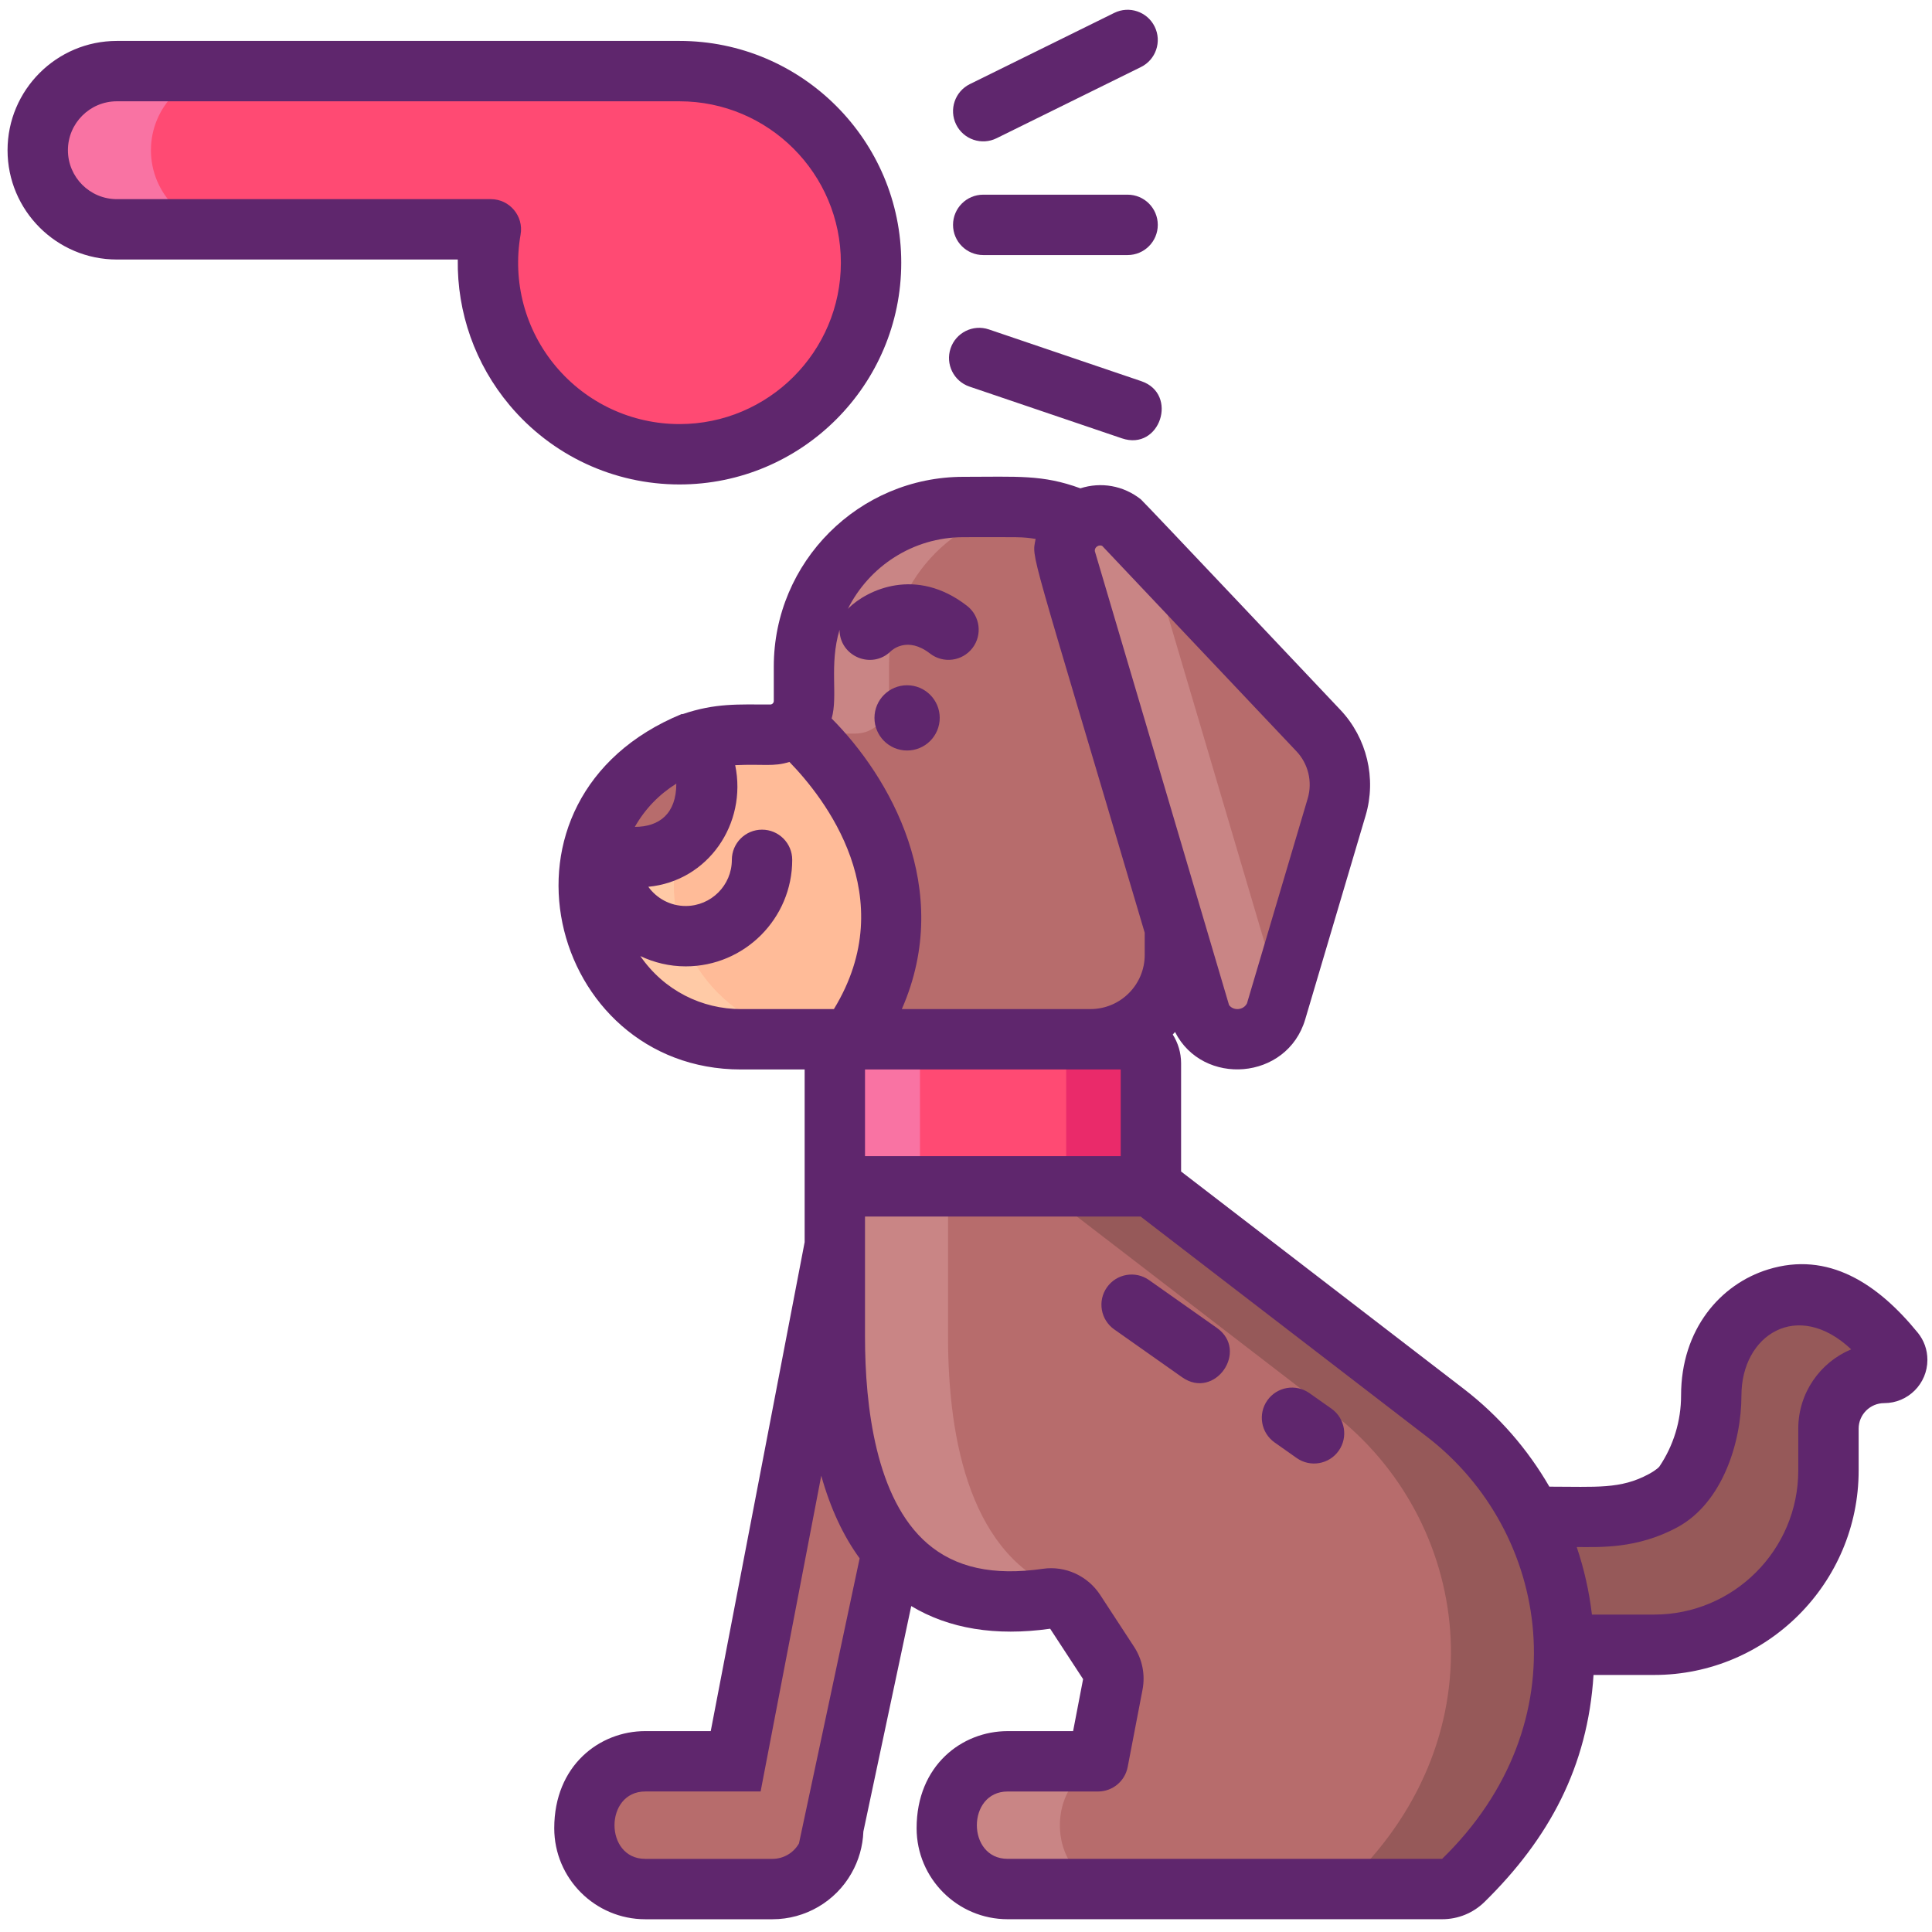 <svg id="Icon_Set" enable-background="new 0 0 256 256" height="512" viewBox="0 0 256 256" width="512" xmlns="http://www.w3.org/2000/svg"><path d="m90.035 9.423h-74.553c-5.786 0-10.482 4.69-10.482 10.482 0 5.789 4.693 10.482 10.482 10.482h49.56c-2.754 15.676 9.319 29.805 24.993 29.805 14.02 0 25.385-11.365 25.385-25.385 0-14.019-11.365-25.384-25.385-25.384z" fill="#ff4a73"/><path d="m155.702 88.167v38.212c0 6.172-5.002 11.183-11.175 11.183h-46.32c-5.572 0-10.613-2.258-14.265-5.91-10.117-10.117-6.797-27.423 6.6-32.94 2.363-.968 4.95-1.508 7.665-1.508h3.877c1.238 0 2.355-.503 3.165-1.32.802-.803 1.305-1.92 1.305-3.15v-4.567c0-11.67 9.465-21.135 21.135-21.135h6.885c11.671 0 21.128 9.465 21.128 21.135z" fill="#b76c6c"/><path d="m136.757 67.144c-10.643 1.095-18.952 10.087-18.952 21.023v4.567c0 1.23-.503 2.348-1.305 3.15-.81.817-1.928 1.32-3.165 1.32h-3.877c-2.715 0-5.303.54-7.665 1.508-13.395 5.52-16.717 22.822-6.6 32.94 3.652 3.652 8.693 5.91 14.265 5.91h-11.25c-5.572 0-10.613-2.258-14.265-5.91-10.117-10.117-6.795-27.42 6.6-32.94 2.363-.968 4.95-1.508 7.665-1.508h3.877c1.238 0 2.355-.503 3.165-1.32.802-.803 1.305-1.92 1.305-3.15v-4.567c0-11.67 9.465-21.135 21.135-21.135h6.885c.735 0 1.462.037 2.182.112z" fill="#c98585"/><path d="m148.714 69.154c-3.446-2.73-8.418.347-7.512 4.649l17.945 60.693c.124.269.258.536.429.779 2.349 3.343 7.482 2.948 9.286-.73.118-.24.202-.495.278-.751l8.005-27.015c1.056-3.563.134-7.419-2.42-10.119z" fill="#b76c6c"/><path d="m251.036 178.962c-4.117-5.063-8.138-7.582-12.292-7.582-1.073 0-2.16.165-3.255.502-5.258 1.62-8.708 6.682-8.708 12.188v.69c0 4.208-1.268 8.265-3.57 11.67-.592.878-1.635 1.635-2.805 2.265-2.722 1.478-5.82 2.145-8.917 2.145h-8.52l4.29 16.958h11.948c6.375 0 12.15-2.588 16.335-6.765 4.177-4.185 6.765-9.96 6.765-16.342v-5.535c0-4.08 3.307-7.38 7.387-7.38 1.028 0 1.733-.84 1.733-1.733-.001-.376-.121-.751-.391-1.081z" fill="#965959"/><path d="m110.651 164.817-13.14 68.422h-11.985c-4.447 0-8.055 3.608-8.055 8.055v.803c0 4.455 3.607 8.063 8.055 8.063h8.738 8.123c4.447 0 8.055-3.608 8.055-8.063l10.384-48.71z" fill="#b76c6c"/><path d="m152.529 157.052h-41.882v-16.312c0-1.756 1.423-3.179 3.179-3.179h35.523c1.756 0 3.179 1.423 3.179 3.179v16.312z" fill="#ff4a73"/><path d="m112.682 137.562h-14.475c-5.572 0-10.613-2.258-14.265-5.91s-5.91-8.7-5.91-14.273c0-1.733.218-3.42.63-5.032 1.59-6.195 6.053-11.235 11.88-13.635 2.363-.968 4.95-1.508 7.665-1.508h3.877c1.238 0 2.355-.503 3.165-1.32v.008c.001 0 23.123 19.447 7.433 41.67z" fill="#ffbb98"/><path d="m125.08 137.562c-1.763 0-3.18 1.425-3.18 3.18v16.313h-11.25v-16.313c0-1.755 1.418-3.18 3.18-3.18z" fill="#f973a3"/><path d="m152.53 140.742v16.313h-11.25v-16.313c0-1.755-1.425-3.18-3.18-3.18h11.25c1.755 0 3.18 1.425 3.18 3.18z" fill="#ea2a6a"/><path d="m169.667 132.027c-.343 1.158-.575 2.034-.803 2.52-1.958 3.98-7.773 4.071-9.72-.052l-17.94-60.69c-.908-4.305 4.065-7.38 7.507-4.65l3.645 3.855c.007.262.037.525.098.795z" fill="#c98585"/><path d="m109.457 137.562c-10.87 0-18.367 1.238-25.515-5.91-3.255-3.256-5.002-7.484-5.002-8.273-4.074-11.811 4.896-26.175 19.268-26.175h3.877c1.238 0 2.355-.503 3.165-1.32v.008s.622.525 1.59 1.492c-1.763.217-3.458.675-5.048 1.328-13.395 5.52-16.717 22.822-6.6 32.94 3.653 3.652 8.693 5.91 14.265 5.91z" fill="#ffcaa6"/><path d="m109.457 137.562c-10.87 0-18.367 1.238-25.515-5.91-3.255-3.256-5.002-7.484-5.002-8.273-4.066-11.79 4.863-26.175 19.268-26.175h3.877c1.238 0 2.355-.503 3.165-1.32v.008s.622.525 1.59 1.492c-1.763.217-3.458.675-5.048 1.328-13.395 5.52-16.717 22.822-6.6 32.94 3.653 3.652 8.693 5.91 14.265 5.91z" fill="#ffcaa6"/><path d="m93.644 102.968v1.507c0 4.941-4.007 8.943-8.943 8.943h-1.807c-1.534 0-2.974-.385-4.235-1.069 1.592-6.198 6.055-11.242 11.886-13.638 1.798.582 3.099 2.263 3.099 4.257z" fill="#b76c6c"/><path d="m20 19.91c0 5.78 4.69 10.48 10.48 10.48h-15c-5.79 0-10.48-4.7-10.48-10.48 0-5.8 4.7-10.49 10.48-10.49h15c-5.78 0-10.48 4.69-10.48 10.49z" fill="#f973a3"/><path d="m191.52 187.206-39.02-30.007h-41.881v19.915c0 17.719 4.93 38.081 28.142 34.717 1.443-.209 2.871.468 3.669 1.688l4.488 6.867c.532.814.727 1.803.544 2.759l-1.966 10.237h-11.982c-10.585 0-10.837 16.923 0 16.923h57.577c1.929 0 2.8-1.131 4.105-2.414 17.454-17.148 15.72-45.768-3.676-60.685z" fill="#b76c6c"/><path d="m148.51 250.31h-15c-10.74 0-10.78-16.93 0-16.93h15c-10.74 0-10.78 16.93 0 16.93z" fill="#c98585"/><path d="m141.11 210.94c-1 .44-1.88.82-2.35.89-23.21 3.36-28.14-17-28.14-34.72v-19.91h15v19.91c0 13.88 3.03 29.38 15.49 33.83z" fill="#c98585"/><path d="m193.91 249.15c-1.566 1.546-1.696 1.16-17.82 1.16 1.06 0 2.07-.42 2.82-1.16 20.175-19.703 15.939-47.853-2.39-61.94l-39.02-30.01h15l39.02 30.01c18.226 14.008 22.662 42.141 2.39 61.94z" fill="#965959"/><g fill="#5f266d"><circle cx="120.195" cy="95.123" r="4.323"/><path d="m254.1 176.571c-5.306-6.504-11.868-10.821-19.817-8.364-6.31 1.943-11.533 7.924-11.533 16.703 0 3.372-.998 6.634-2.877 9.421-.003.004-.293.392-1.399.992-3.746 2.031-6.972 1.667-13.177 1.667-2.867-4.961-6.69-9.38-11.338-12.955l-37.459-28.806v-14.342c0-1.4-.409-2.704-1.105-3.81.104-.108.202-.222.303-.333 3.671 7.243 14.845 6.427 17.248-1.667l8.006-27.015c1.456-4.914.173-10.28-3.349-14.004-.308-.325-26.083-27.614-26.434-27.892-2.328-1.845-5.299-2.333-8.013-1.461-5.028-1.842-8.315-1.524-15.496-1.524-13.857 0-25.13 11.273-25.13 25.13v4.57c0 .259-.211.47-.47.47-4.269 0-7.243-.208-11.624 1.278l-.084-.027c-27.117 11.142-17.696 47.109 7.829 47.109h8.438v22.88l-12.443 64.79h-8.676c-6.055 0-12.06 4.548-12.06 12.87 0 6.65 5.41 12.06 12.06 12.06h16.86c4.328 0 8.34-2.342 10.461-6.092.963-1.683 1.506-3.579 1.58-5.527l6.342-29.88c5.002 3.008 11.175 4.021 18.409 3.005l4.363 6.674-1.324 6.892h-8.677c-6.045 0-12.059 4.536-12.059 12.865 0 6.649 5.41 12.059 12.059 12.059h57.577c2.117 0 4.115-.817 5.627-2.302 8.543-8.397 13.665-17.895 14.432-30.064h8.03c14.943 0 27.1-12.157 27.1-27.1v-5.54c0-1.864 1.521-3.38 3.39-3.38 3.154 0 5.72-2.57 5.72-5.73 0-1.336-.447-2.588-1.29-3.62zm-108.052-104.237 25.742 27.22c1.567 1.658 2.139 4.047 1.491 6.235l-8.005 27.012c-.017.058-.033.117-.036.129-.473.965-1.825 1.018-2.386.243l-17.786-60.156c-.059-.526.562-.897.98-.683zm-56.433 31.502c0 3.981-2.252 5.729-5.498 5.729 1.386-2.435 3.251-4.32 5.498-5.729zm16.253 140.425c-.715 1.264-2.059 2.049-3.508 2.049h-16.86c-5.443 0-5.424-8.93 0-8.93h15.285l8.036-41.841c1.205 4.294 2.899 7.953 5.086 10.949-.013.058-8.009 37.721-8.039 37.773zm4.626-110.551h-12.314c-5.162 0-10.171-2.438-13.332-7.025 1.827.865 3.86 1.363 6.011 1.363 7.783 0 14.114-6.332 14.114-14.114 0-2.209-1.791-4-4-4s-4 1.791-4 4c0 3.372-2.743 6.114-6.114 6.114-2.039 0-3.843-1.007-4.954-2.545 7.924-.753 13.122-8.356 11.512-16.116 3.765-.175 5.065.241 7.185-.428 4.61 4.736 14.985 17.867 5.892 32.751zm-.296-38.506c.868-3.036-.354-7.042 1.045-11.756.012 3.519 4.253 5.311 6.779 2.857.219-.213 2.233-2.017 5.21.291 1.745 1.352 4.258 1.035 5.612-.712 1.353-1.746 1.034-4.259-.712-5.612-6.764-5.24-13.214-2.102-15.68.291-.044.043-.074.093-.116.137 2.809-5.633 8.614-9.521 15.325-9.521 7.704 0 7.696-.062 9.565.231-.501 2.795-1.106-.445 14.455 52.185v2.934c0 3.939-3.19 7.146-7.122 7.177h-25.061c6.99-15.937-1.648-30.802-9.3-38.502zm38.302 46.503v11.492h-33.882v-11.489c28.267 0 33.781-.003 33.882-.003zm42.59 104.599h-57.577c-5.442 0-5.422-8.923 0-8.923h11.982c1.918 0 3.566-1.362 3.928-3.246l1.966-10.237c.381-1.985-.018-4.011-1.124-5.702l-4.488-6.867c-1.653-2.53-4.631-3.89-7.591-3.458-6.591.953-11.602-.146-15.321-3.365-6.817-5.901-8.248-18.154-8.248-27.394v-15.915h36.521l37.941 29.178c16.318 12.546 20.538 37.895 2.011 55.929zm47.19-57.006v5.54c0 10.532-8.568 19.1-19.1 19.1h-8.24c-.363-3.067-1.042-6.064-2.015-8.95 3.013 0 7.978.285 13.364-2.635 5.952-3.232 8.461-11.276 8.461-17.445 0-8.039 7.437-12.807 14.543-6.117-4.114 1.718-7.013 5.78-7.013 10.507z"/><path d="m176.423 186.655-2.922-2.061c-1.806-1.273-4.302-.841-5.574.964-1.273 1.806-.841 4.301.964 5.574l2.922 2.061c1.806 1.274 4.302.841 5.574-.964 1.273-1.806.841-4.301-.964-5.574z"/><path d="m161.24 175.951-8.99-6.338c-1.805-1.273-4.301-.841-5.574.964s-.841 4.301.964 5.574l8.99 6.338c4.336 3.059 8.91-3.506 4.61-6.538z"/><path d="m119.42 34.808c0-16.203-13.182-29.385-29.385-29.385h-74.553c-7.985 0-14.482 6.496-14.482 14.482s6.497 14.482 14.482 14.482h45.175c-.105 7.014 2.294 13.858 6.869 19.306 5.602 6.672 13.806 10.499 22.509 10.499 16.203 0 29.385-13.182 29.385-29.384zm-45.768 13.742c-4.068-4.845-5.77-11.212-4.671-17.47.43-2.449-1.457-4.692-3.939-4.692h-49.56c-3.574 0-6.482-2.909-6.482-6.483s2.908-6.482 6.482-6.482h74.553c11.792 0 21.385 9.593 21.385 21.385s-9.593 21.385-21.385 21.385c-6.333-.001-12.305-2.786-16.383-7.643z"/><path d="m130.282 33.796h19.13c2.209 0 4-1.791 4-4s-1.791-4-4-4h-19.13c-2.209 0-4 1.791-4 4s1.791 4 4 4z"/><path d="m132.051 18.318 19.13-9.434c1.981-.977 2.795-3.375 1.818-5.356-.977-1.982-3.376-2.797-5.356-1.818l-19.13 9.434c-1.981.977-2.795 3.375-1.818 5.356.977 1.983 3.377 2.795 5.356 1.818z"/><path d="m128.462 51.227 20.197 6.856c5.064 1.723 7.53-5.892 2.571-7.575l-20.197-6.856c-2.091-.711-4.363.41-5.073 2.502s.411 4.363 2.502 5.073z"/></g></svg>